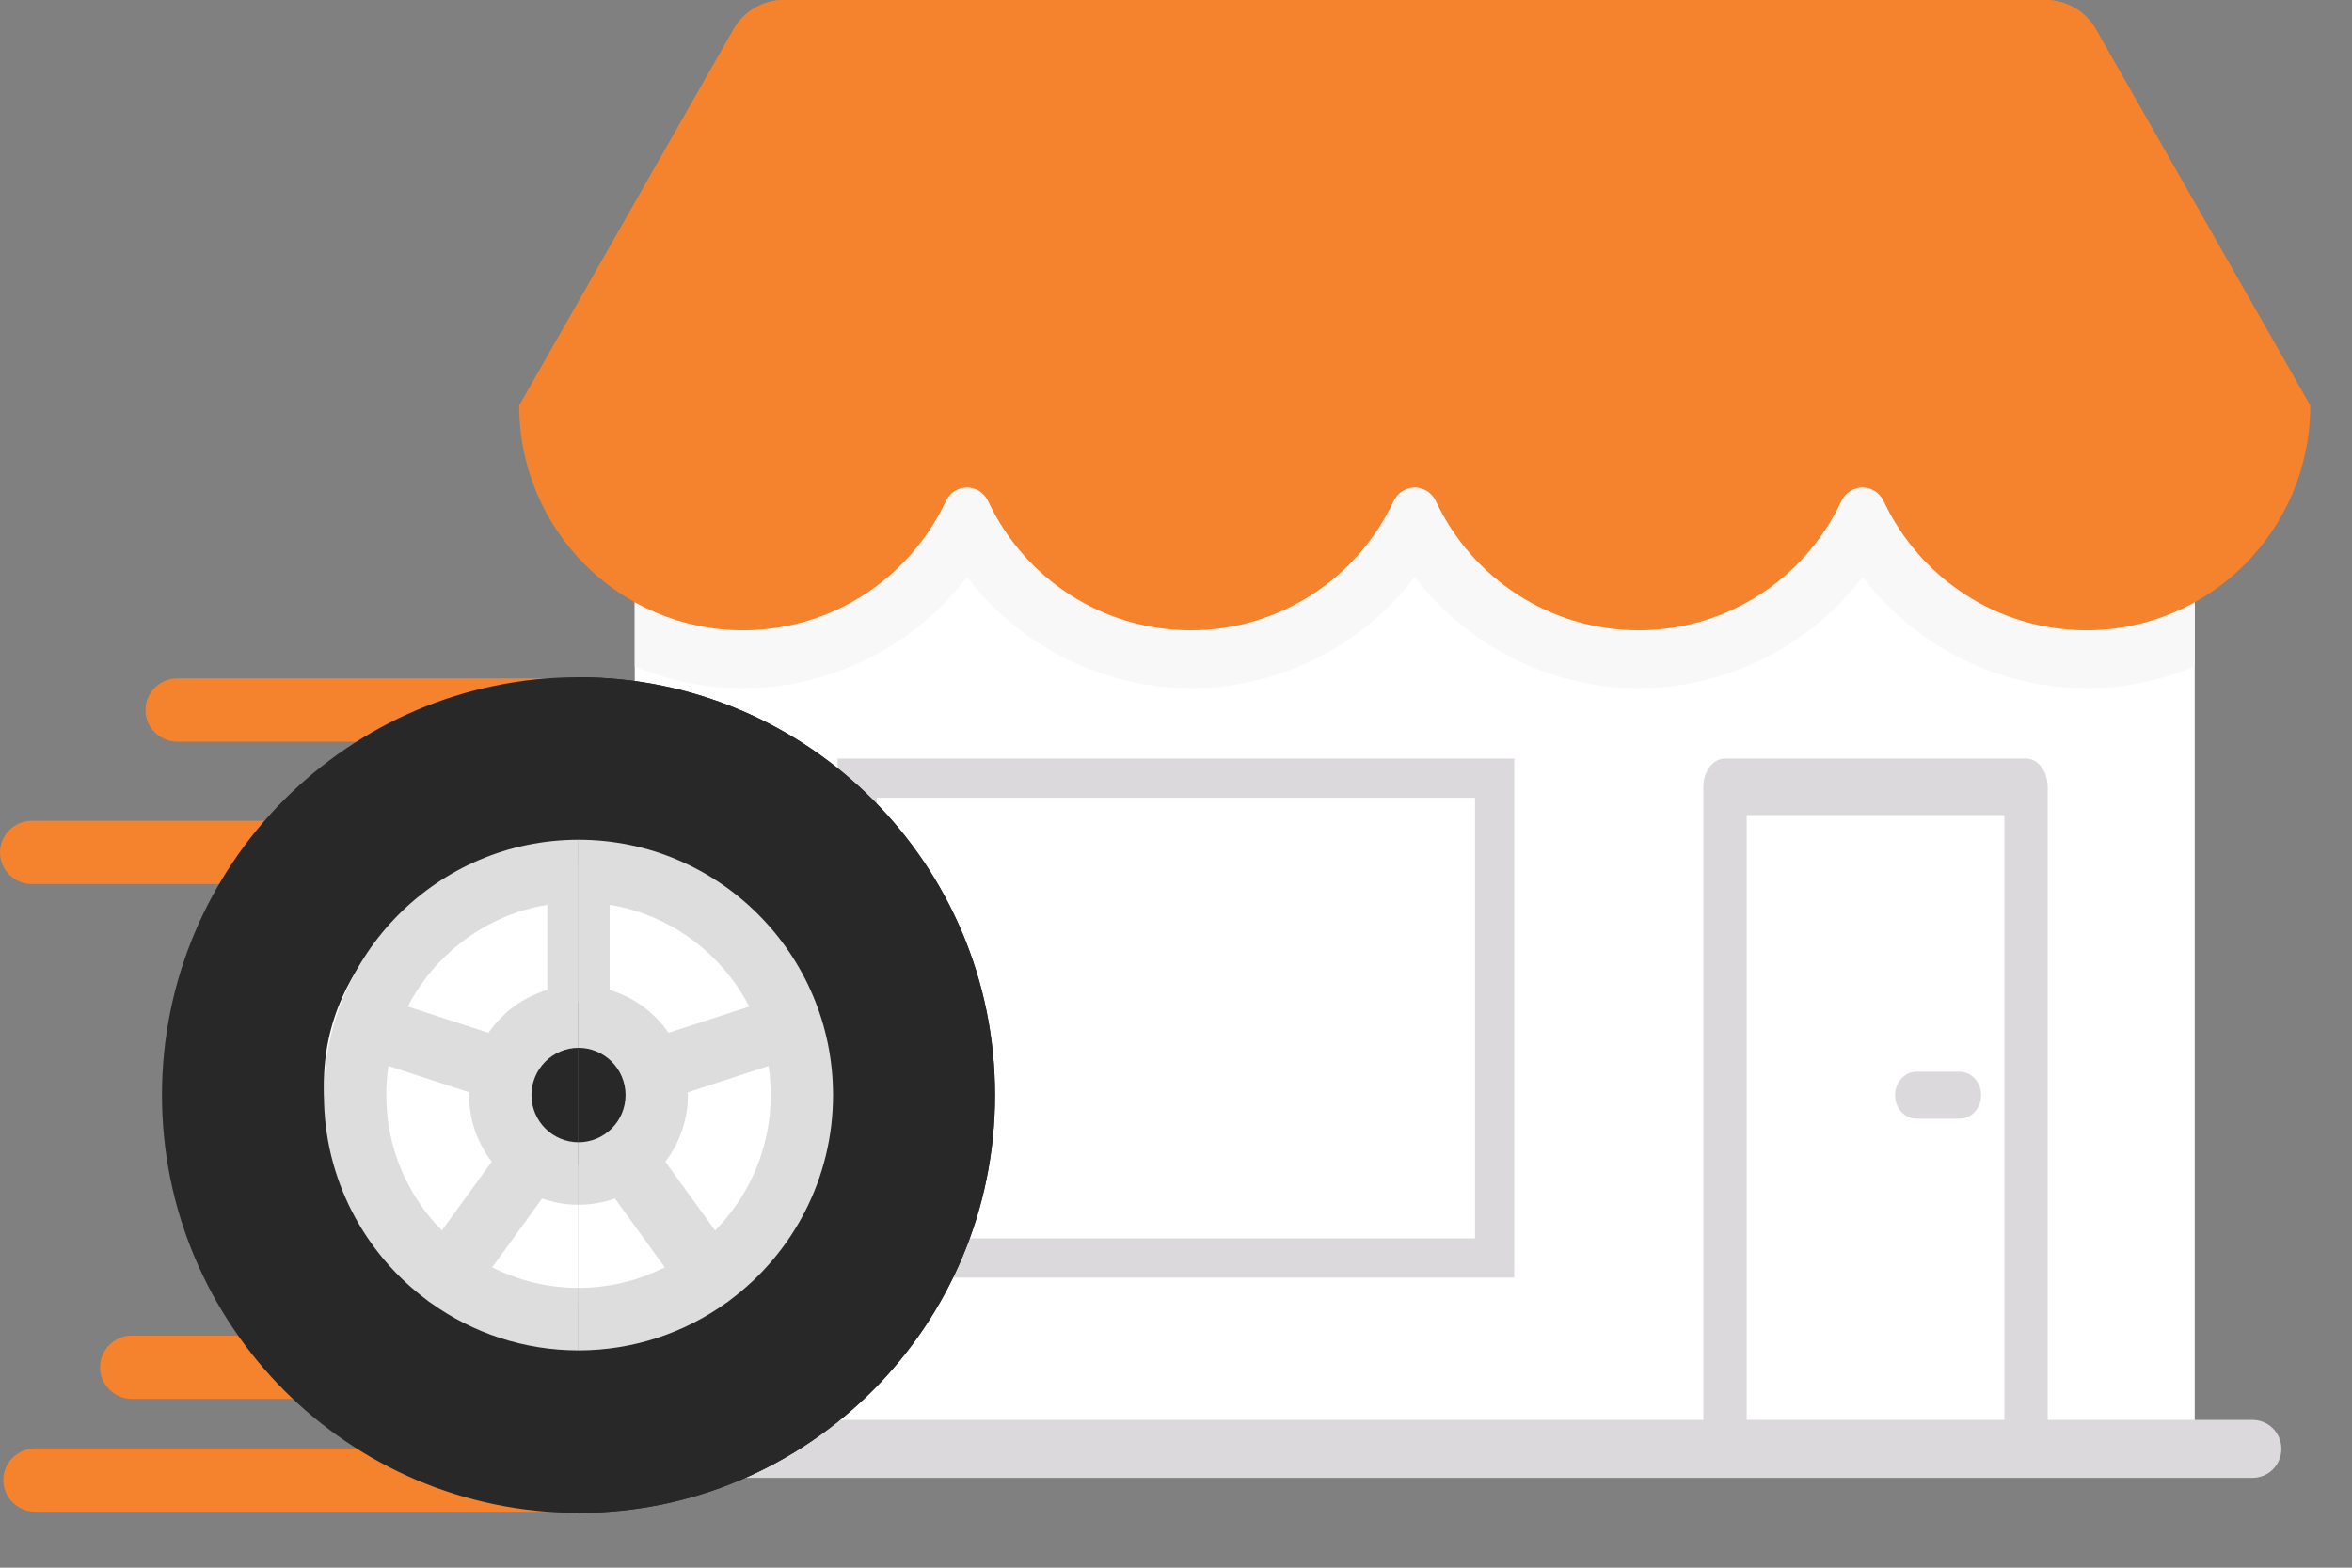 <?xml version="1.0" encoding="UTF-8"?>
<svg width="60px" height="40px" viewBox="0 0 60 40" version="1.1" xmlns="http://www.w3.org/2000/svg" xmlns:xlink="http://www.w3.org/1999/xlink">
    <rect x="0" y="0" width="60" height="40" fill="#808080" stroke="none"/>
    <title>Group 22</title>
    <g id="4Wheeler" stroke="none" stroke-width="1" fill="none" fill-rule="evenodd">
        <g id="04.1_Card-on-click_desktop" transform="translate(-779, -403)">
            <g id="Group-22" transform="translate(779, 403)">
                <g id="Group-9">
                    <g id="Group-2" transform="translate(13.245, 0)">
                        <rect id="Rectangle" fill="#FFFFFF" fill-rule="nonzero" x="2.948" y="11.83" width="39.795" height="25.138"></rect>
                        <rect id="Rectangle" stroke="#DBD9DC" fill="#FFFFFF" x="8.623" y="19.855" width="16.261" height="12.243"></rect>
                        <path d="M2.948,17.004 C3.799,17.361 4.732,17.56 5.711,17.56 C7.967,17.56 10.079,16.482 11.423,14.724 C12.767,16.482 14.879,17.56 17.134,17.56 C19.389,17.56 21.501,16.482 22.845,14.724 C24.189,16.482 26.301,17.56 28.556,17.56 C30.812,17.56 32.924,16.482 34.268,14.724 C35.612,16.482 37.724,17.56 39.979,17.56 C40.958,17.56 41.891,17.361 42.742,17.004 L42.742,11.83 L2.948,11.83 L2.948,17.004 Z" id="Path" fill="#F8F8F8" fill-rule="nonzero"></path>
                        <path d="M45.69,10.351 C45.69,13.516 43.133,16.081 39.979,16.081 C37.695,16.081 35.725,14.737 34.811,12.794 C34.588,12.32 33.947,12.32 33.724,12.794 C32.81,14.737 30.84,16.081 28.556,16.081 C26.273,16.081 24.302,14.737 23.388,12.794 C23.166,12.32 22.524,12.32 22.302,12.794 C21.388,14.737 19.417,16.081 17.134,16.081 C14.85,16.081 12.88,14.737 11.966,12.794 C11.743,12.32 11.102,12.32 10.879,12.794 C9.965,14.737 7.995,16.081 5.711,16.081 C2.557,16.081 0,13.516 0,10.351 L5.471,0.745 C5.734,0.284 6.222,-3.52858659e-14 6.751,-3.52858659e-14 L38.939,-3.52858659e-14 C39.468,-3.52858659e-14 39.957,0.284 40.219,0.745 L45.69,10.351 Z" id="Path" fill="#F5822D" fill-rule="nonzero"></path>
                        <path d="M38.939,-3.70953975e-14 L6.751,-3.70953975e-14 C6.222,-3.70953975e-14 5.734,0.284 5.471,0.745 L0,10.351 L45.69,10.351 L40.219,0.745 C39.957,0.284 39.468,-3.70953975e-14 38.939,-3.70953975e-14 Z" id="Path" fill="#F5822D" fill-rule="nonzero"></path>
                        <path d="M44.216,37.707 L1.474,37.707 C1.066,37.707 0.737,37.377 0.737,36.968 C0.737,36.56 1.067,36.229 1.474,36.229 L44.216,36.229 C44.624,36.229 44.953,36.56 44.953,36.968 C44.953,37.377 44.624,37.707 44.216,37.707 Z" id="Path" fill="#DBD9DC" fill-rule="nonzero"></path>
                        <path d="M31.688,31.053 L31.688,32.162 C31.688,32.366 31.853,32.532 32.057,32.532 L37.215,32.532 C37.419,32.532 37.584,32.366 37.584,32.162 L37.584,25.138 L31.688,31.053 Z" id="Path" fill="#30516C" fill-rule="nonzero"></path>
                    </g>
                    <g id="racing-(1)" transform="translate(0, 17.28)" fill-rule="nonzero">
                        <g id="Group" fill="#F5822D">
                            <path d="M7.445,18.413 L3.37,18.413 C2.918,18.413 2.552,18.051 2.552,17.605 C2.552,17.159 2.918,16.798 3.37,16.798 L7.445,16.798 C7.897,16.798 8.264,17.159 8.264,17.605 C8.264,18.051 7.897,18.413 7.445,18.413 Z" id="Path"></path>
                            <path d="M14.489,21.292 L0.903,21.292 C0.451,21.292 0.084,20.93 0.084,20.484 C0.084,20.038 0.451,19.677 0.903,19.677 L14.489,19.677 C14.941,19.677 15.308,20.038 15.308,20.484 C15.308,20.93 14.942,21.292 14.489,21.292 Z" id="Path"></path>
                            <path d="M14.489,1.644 L4.53,1.644 C4.078,1.644 3.711,1.283 3.711,0.837 C3.711,0.391 4.078,0.029 4.53,0.029 L14.489,0.029 C14.941,0.029 15.308,0.391 15.308,0.837 C15.308,1.283 14.942,1.644 14.489,1.644 Z" id="Path"></path>
                            <path d="M6.757,5.277 L0.819,5.277 C0.367,5.277 0,4.916 0,4.47 C0,4.024 0.367,3.662 0.819,3.662 L6.756,3.662 C7.209,3.662 7.575,4.024 7.575,4.47 C7.575,4.916 7.209,5.277 6.757,5.277 Z" id="Path"></path>
                        </g>
                        <path d="M14.758,21.321 C8.899,21.321 4.132,16.539 4.132,10.661 C4.132,4.782 8.899,0 14.758,0 C20.617,0 25.383,4.782 25.383,10.661 C25.383,16.539 20.617,21.321 14.758,21.321 Z" id="Path" fill="#282828"></path>
                        <ellipse id="Oval" fill="#FFFFFF" cx="14.167" cy="10.364" rx="5.903" ry="5.626"></ellipse>
                        <ellipse id="Oval" fill="#282828" cx="14.463" cy="10.364" rx="2.066" ry="2.073"></ellipse>
                        <path d="M14.758,4.146 C11.177,4.146 8.264,7.068 8.264,10.661 C8.264,12.803 9.3,14.707 10.896,15.895 C10.911,15.907 10.925,15.92 10.941,15.931 C10.959,15.944 10.977,15.956 10.995,15.967 C12.057,16.728 13.356,17.175 14.758,17.175 C16.159,17.175 17.458,16.728 18.52,15.967 C18.539,15.956 18.557,15.944 18.575,15.931 C18.59,15.92 18.605,15.907 18.619,15.895 C20.215,14.707 21.251,12.803 21.251,10.661 C21.251,7.068 18.338,4.146 14.758,4.146 Z M19.113,8.402 L17.054,9.073 C16.697,8.554 16.169,8.162 15.553,7.978 L15.553,5.806 C17.104,6.061 18.413,7.048 19.113,8.402 Z M13.558,10.661 C13.558,9.997 14.096,9.456 14.758,9.456 C15.42,9.456 15.958,9.997 15.958,10.661 C15.958,11.325 15.42,11.865 14.758,11.865 C14.096,11.865 13.558,11.325 13.558,10.661 Z M13.963,5.806 L13.963,7.978 C13.346,8.162 12.819,8.554 12.461,9.073 L10.403,8.402 C11.103,7.048 12.411,6.061 13.963,5.806 Z M9.854,10.661 C9.854,10.408 9.873,10.161 9.91,9.919 L11.969,10.59 C11.969,10.614 11.967,10.637 11.967,10.661 C11.967,11.3 12.183,11.889 12.544,12.361 L11.272,14.117 C10.396,13.228 9.854,12.007 9.854,10.661 Z M14.758,15.58 C13.967,15.58 13.219,15.391 12.557,15.056 L13.829,13.3 C14.12,13.403 14.432,13.46 14.758,13.46 C15.083,13.46 15.396,13.403 15.687,13.3 L16.958,15.056 C16.296,15.391 15.549,15.58 14.758,15.58 Z M18.243,14.117 L16.972,12.361 C17.333,11.89 17.548,11.3 17.548,10.661 C17.548,10.637 17.547,10.614 17.546,10.59 L19.605,9.919 C19.642,10.161 19.661,10.409 19.661,10.661 C19.661,12.007 19.119,13.228 18.243,14.117 Z" id="Shape" fill="#DDDDDD"></path>
                        <path d="M25.383,10.661 C25.383,4.782 20.617,0 14.758,0 L14.758,21.321 C20.617,21.321 25.383,16.539 25.383,10.661 Z" id="Path" fill="#282828"></path>
                        <path d="M20.661,10.364 C20.661,7.257 18.018,4.738 14.758,4.738 L14.758,15.991 C18.018,15.991 20.661,13.472 20.661,10.364 Z" id="Path" fill="#FFFFFF"></path>
                        <path d="M16.529,10.364 C16.529,9.22 15.736,8.292 14.758,8.292 L14.758,12.437 C15.736,12.437 16.529,11.509 16.529,10.364 Z" id="Path" fill="#282828"></path>
                        <path d="M15.958,10.661 C15.958,11.325 15.42,11.865 14.758,11.865 L14.758,13.46 C15.083,13.46 15.396,13.403 15.687,13.3 L16.958,15.056 C16.296,15.391 15.549,15.58 14.758,15.58 L14.758,17.175 C16.159,17.175 17.458,16.728 18.52,15.967 C18.539,15.956 18.557,15.944 18.575,15.931 C18.59,15.92 18.605,15.907 18.619,15.895 C20.215,14.707 21.251,12.803 21.251,10.661 C21.251,7.068 18.338,4.146 14.758,4.146 L14.758,9.456 C15.42,9.456 15.958,9.997 15.958,10.661 Z M19.605,9.919 C19.642,10.161 19.661,10.409 19.661,10.661 C19.661,12.007 19.119,13.228 18.243,14.117 L16.972,12.361 C17.333,11.89 17.548,11.3 17.548,10.661 C17.548,10.637 17.547,10.614 17.546,10.59 L19.605,9.919 Z M15.553,5.806 C17.104,6.061 18.413,7.049 19.113,8.402 L17.054,9.073 C16.697,8.554 16.169,8.162 15.553,7.978 L15.553,5.806 L15.553,5.806 Z" id="Shape" fill="#DDDDDD"></path>
                    </g>
                </g>
                <g id="Group-17" transform="translate(43.452, 19.355)" fill-rule="nonzero">
                    <rect id="Rectangle" fill="#FFFFFF" x="0.599" y="0.599" width="7.686" height="16.057"></rect>
                    <path d="M8.784,18.065 L7.679,18.065 L7.679,1.441 L1.105,1.441 L1.105,18.065 L0,18.065 L0,0.721 C0,0.323 0.247,0 0.552,0 L8.232,0 C8.537,0 8.784,0.323 8.784,0.721 L8.784,18.065 L8.784,18.065 Z" id="Path" fill="#DBD9DC"></path>
                    <path d="M6.541,9.189 L5.438,9.189 C5.136,9.189 4.891,8.921 4.891,8.59 C4.891,8.259 5.136,7.991 5.438,7.991 L6.541,7.991 C6.842,7.991 7.087,8.259 7.087,8.59 C7.087,8.921 6.842,9.189 6.541,9.189 Z" id="Path" fill="#DBD9DC"></path>
                </g>
            </g>
        </g>
    </g>
</svg>